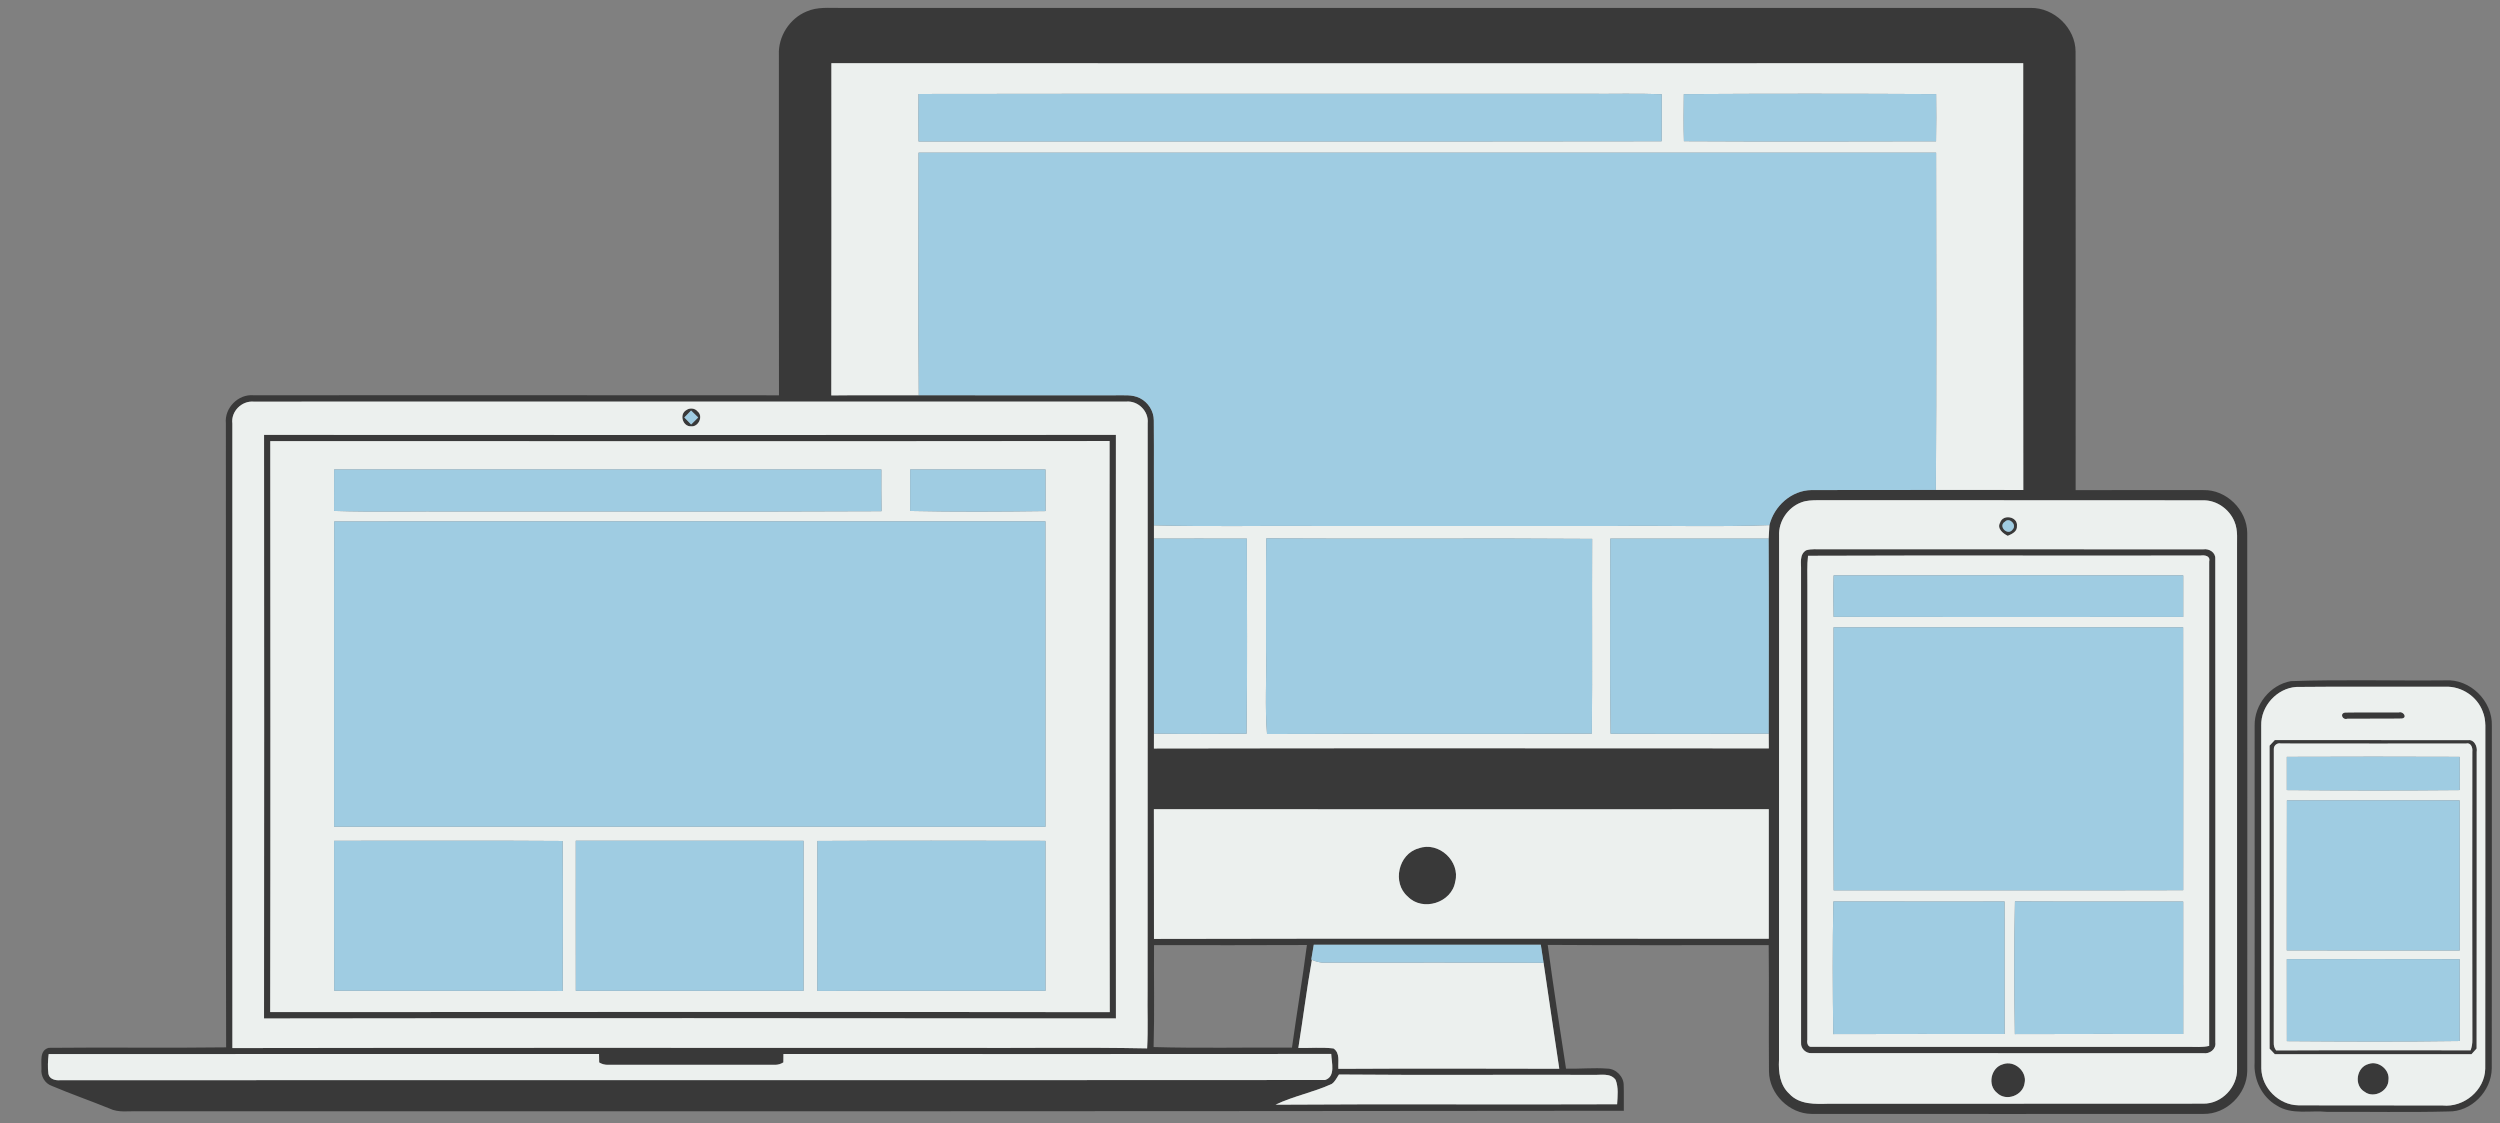 <?xml version="1.0" encoding="UTF-8" ?>
<!DOCTYPE svg PUBLIC "-//W3C//DTD SVG 1.1//EN" "http://www.w3.org/Graphics/SVG/1.1/DTD/svg11.dtd">
<svg viewBox="0 0 868 390" version="1.1" xmlns="http://www.w3.org/2000/svg">
<rect x="0" y="0" width="868" height="390" fill="#808080" stroke="none"/>
<g id="#393939ff">
<path fill="#393939" opacity="1.00" d=" M 280.06 3.98 C 283.80 2.31 287.98 2.80 291.96 2.75 C 429.66 2.75 567.36 2.75 705.05 2.75 C 713.21 2.62 720.63 9.77 720.64 17.96 C 720.70 68.70 720.67 119.44 720.66 170.18 C 735.44 170.13 750.23 170.16 765.02 170.16 C 772.98 169.95 780.13 177.02 780.24 184.95 C 780.27 247.29 780.29 309.63 780.24 371.97 C 780.10 379.89 772.99 386.91 765.03 386.75 C 719.68 386.77 674.32 386.79 628.97 386.75 C 621.21 386.68 614.30 379.83 614.19 372.08 C 614.06 357.44 614.26 342.79 614.09 328.15 C 588.52 328.11 562.94 328.26 537.37 328.07 C 539.29 342.41 541.52 356.72 543.72 371.03 C 548.49 371.17 553.27 370.65 558.04 371.02 C 561.10 371.04 563.82 373.84 563.75 376.90 C 563.85 379.82 563.74 382.74 563.79 385.66 C 391.88 385.85 219.96 385.87 48.05 385.84 C 44.72 385.70 41.17 386.41 38.05 384.89 C 31.39 382.18 24.59 379.82 17.98 377.02 C 15.51 376.16 14.10 373.57 14.40 371.03 C 14.46 368.51 13.67 364.65 16.92 363.81 C 37.44 363.58 57.98 363.92 78.51 363.64 C 78.31 291.42 78.49 219.20 78.42 146.97 C 77.89 141.67 82.69 136.77 88.01 137.23 C 148.82 137.23 209.64 137.19 270.46 137.25 C 270.40 97.85 270.45 58.45 270.43 19.06 C 270.13 12.67 274.15 6.40 280.06 3.98 M 288.66 21.94 C 288.65 60.39 288.72 98.84 288.63 137.29 C 298.75 137.16 308.87 137.28 319.00 137.23 C 341.65 137.29 364.29 137.25 386.94 137.25 C 389.90 137.33 393.08 136.85 395.82 138.26 C 398.65 139.69 400.59 142.74 400.60 145.93 C 400.70 158.08 400.58 170.24 400.65 182.39 C 400.65 183.92 400.65 185.46 400.65 187.00 C 400.62 209.57 400.63 232.13 400.65 254.70 C 400.64 256.42 400.64 258.15 400.64 259.88 C 471.80 259.74 542.97 259.83 614.13 259.84 C 614.11 258.13 614.10 256.43 614.10 254.73 C 614.12 232.15 614.19 209.58 614.07 187.00 C 614.14 185.44 614.24 183.89 614.34 182.33 C 615.98 175.67 621.99 170.24 628.99 170.15 C 643.37 170.08 657.76 170.17 672.14 170.11 C 682.26 170.12 692.37 170.07 702.49 170.13 C 702.40 120.74 702.47 71.34 702.46 21.94 C 564.52 21.98 426.59 21.99 288.66 21.94 M 80.68 147.05 C 80.69 219.33 80.67 291.61 80.69 363.89 C 164.47 363.73 248.25 363.85 332.03 363.82 C 354.11 363.94 376.21 363.57 398.28 364.00 C 398.65 357.35 398.33 350.68 398.44 344.02 C 398.50 278.33 398.45 212.63 398.47 146.94 C 398.91 142.82 395.18 139.09 391.06 139.43 C 290.06 139.40 189.05 139.45 88.05 139.45 C 83.90 139.11 80.13 142.88 80.68 147.05 M 625.41 174.43 C 620.75 176.16 617.47 180.99 617.70 185.99 C 617.65 246.66 617.72 307.34 617.67 368.02 C 617.44 372.17 617.97 376.76 621.22 379.73 C 624.73 383.60 630.26 383.34 635.02 383.21 C 678.33 383.18 721.64 383.24 764.95 383.18 C 771.37 383.32 776.97 377.37 776.70 371.00 C 776.69 311.01 776.70 251.01 776.70 191.02 C 776.60 187.69 777.14 184.19 775.78 181.04 C 774.02 176.79 769.64 173.65 764.99 173.71 C 720.33 173.64 675.67 173.72 631.02 173.67 C 629.13 173.70 627.19 173.74 625.41 174.43 M 400.63 280.95 C 400.68 295.96 400.62 310.97 400.66 325.99 C 471.81 325.83 542.97 325.93 614.12 325.93 C 614.09 310.94 614.09 295.95 614.12 280.96 C 542.96 280.98 471.79 281.00 400.63 280.95 M 400.68 328.14 C 400.58 339.93 400.87 351.74 400.53 363.54 C 416.53 364.00 432.56 363.63 448.57 363.72 C 450.23 351.84 452.21 340.00 453.76 328.11 C 436.07 328.21 418.37 328.15 400.68 328.14 M 456.14 328.01 C 455.85 329.72 455.56 331.44 455.27 333.16 L 455.49 333.24 C 453.69 343.40 452.42 353.65 450.78 363.85 C 454.85 363.92 458.94 363.55 462.99 364.02 C 465.36 365.62 464.51 368.69 464.69 371.10 C 490.25 370.95 515.82 371.02 541.38 371.07 C 539.58 358.81 537.69 346.56 535.93 334.30 C 535.62 332.20 535.30 330.11 534.97 328.02 C 508.70 328.03 482.42 328.04 456.14 328.01 M 16.90 365.97 C 16.64 368.26 16.49 370.58 16.82 372.88 C 17.18 374.75 19.40 375.22 21.02 375.04 C 167.36 374.97 313.71 375.08 460.05 374.98 C 463.82 373.78 462.31 368.89 462.20 365.93 C 398.81 366.00 335.41 365.96 272.02 365.94 C 272.01 366.67 271.99 368.13 271.99 368.86 C 271.09 369.43 270.13 369.71 269.08 369.71 C 249.69 369.70 230.30 369.70 210.91 369.71 C 209.88 369.70 208.92 369.43 208.03 368.88 C 208.02 368.15 207.99 366.68 207.98 365.94 C 144.29 365.98 80.59 365.95 16.90 365.97 M 462.37 376.35 C 456.06 379.25 449.08 380.56 442.85 383.55 C 482.38 383.27 521.92 383.57 561.46 383.40 C 561.62 380.60 561.99 377.57 560.94 374.92 C 559.10 372.41 555.70 373.33 553.06 373.19 C 523.67 373.10 494.27 373.33 464.88 373.07 C 464.11 374.20 463.54 375.57 462.37 376.35 Z" />
<path fill="#393939" opacity="1.00" d=" M 238.34 142.36 C 239.42 141.53 241.31 141.69 242.18 142.82 C 244.32 144.51 242.48 148.35 239.90 148.02 C 237.04 148.16 235.70 143.77 238.34 142.36 M 237.60 144.94 C 238.38 145.75 239.17 146.57 239.96 147.38 C 240.78 146.57 241.60 145.76 242.41 144.95 C 241.59 144.14 240.77 143.34 239.94 142.54 C 239.16 143.34 238.38 144.14 237.60 144.94 Z" />
<path fill="#393939" opacity="1.00" d=" M 91.68 150.99 C 190.27 151.05 288.86 151.05 387.44 150.99 C 387.39 218.53 387.38 286.06 387.45 353.60 C 288.86 353.48 190.26 353.47 91.67 353.61 C 91.75 286.07 91.72 218.53 91.68 150.99 M 93.84 153.15 C 93.87 219.23 93.94 285.32 93.81 351.40 C 190.97 351.34 288.15 351.30 385.31 351.42 C 385.14 285.32 385.27 219.22 385.25 153.12 C 288.11 153.24 190.98 153.17 93.84 153.15 Z" />
<path fill="#393939" opacity="1.00" d=" M 694.44 181.44 C 695.42 178.37 700.65 179.35 700.29 182.62 C 700.45 184.57 698.59 185.39 697.10 186.05 C 695.44 185.24 693.23 183.50 694.44 181.44 M 696.16 181.09 C 693.50 182.75 697.25 186.30 698.86 183.73 C 700.27 182.15 697.65 179.56 696.16 181.09 Z" />
<path fill="#393939" opacity="1.00" d=" M 627.09 191.06 C 628.97 190.47 630.99 190.78 632.94 190.71 C 676.97 190.74 721.01 190.73 765.05 190.72 C 767.00 190.42 769.27 191.80 769.15 193.96 C 769.21 249.96 769.17 305.98 769.17 361.99 C 769.49 364.28 767.19 365.99 765.06 365.67 C 719.67 365.63 674.27 365.68 628.88 365.65 C 626.99 365.77 625.17 364.01 625.33 362.11 C 625.33 307.42 625.35 252.74 625.32 198.05 C 625.43 195.68 624.61 192.54 627.09 191.06 M 627.53 202.95 C 627.51 255.64 627.56 308.33 627.51 361.02 C 627.30 362.07 627.67 363.67 629.08 363.46 C 672.69 363.49 716.31 363.47 759.93 363.47 C 762.29 363.46 764.69 363.70 767.02 363.13 C 767.03 307.06 767.02 250.99 767.03 194.92 C 767.51 192.97 765.43 192.68 764.06 192.88 C 718.62 192.97 673.18 192.79 627.75 192.97 C 627.36 196.28 627.56 199.62 627.53 202.95 Z" />
<path fill="#393939" opacity="1.00" d=" M 795.39 236.49 C 813.24 235.87 831.15 236.40 849.02 236.22 C 857.63 235.66 865.45 243.38 865.17 251.97 C 865.15 291.62 865.21 331.28 865.14 370.93 C 865.05 378.84 858.03 386.11 850.01 385.90 C 836.02 386.27 822.02 385.95 808.03 386.05 C 802.16 385.41 795.67 387.22 790.42 383.79 C 785.29 380.83 782.42 374.79 782.80 368.95 C 782.84 329.96 782.81 290.96 782.81 251.97 C 782.67 244.69 788.19 237.78 795.39 236.49 M 797.31 238.51 C 790.57 238.93 784.91 245.18 785.10 251.92 C 785.13 291.61 785.07 331.30 785.13 370.99 C 785.26 377.71 791.20 383.64 797.93 383.76 C 814.63 383.86 831.34 383.75 848.05 383.82 C 855.42 384.58 862.69 378.59 862.87 371.10 C 862.95 333.06 862.87 295.02 862.91 256.99 C 862.81 253.66 863.33 250.17 861.99 247.02 C 860.06 241.80 854.64 238.24 849.09 238.43 C 831.83 238.49 814.57 238.33 797.31 238.51 Z" />
<path fill="#393939" opacity="1.00" d=" M 814.27 247.39 C 820.48 247.27 826.71 247.40 832.93 247.34 C 834.28 246.84 836.03 249.11 833.94 249.48 C 827.64 249.61 821.33 249.47 815.03 249.54 C 813.27 250.15 812.23 247.62 814.27 247.39 Z" />
<path fill="#393939" opacity="1.00" d=" M 787.99 258.89 C 788.58 258.23 789.20 257.58 789.82 256.94 C 812.23 257.00 834.63 256.93 857.04 256.97 C 859.11 256.75 860.22 259.28 859.91 261.04 C 859.88 295.38 859.95 329.71 859.88 364.05 C 859.28 364.70 858.69 365.36 858.11 366.01 C 835.34 365.99 812.57 365.99 789.80 366.01 C 789.19 365.37 788.59 364.73 788.00 364.09 C 787.99 329.02 788.02 293.96 787.99 258.89 M 789.47 260.08 C 789.47 294.07 789.50 328.06 789.45 362.05 C 789.40 363.02 789.67 363.91 790.27 364.71 C 812.77 364.60 835.28 364.68 857.79 364.67 C 858.23 363.47 858.44 362.23 858.40 360.95 C 858.34 327.64 858.35 294.32 858.39 261.01 C 858.58 259.63 857.91 257.68 856.17 258.16 C 834.76 258.16 813.34 258.19 791.93 258.14 C 790.66 257.81 789.43 258.81 789.47 260.08 Z" />
<path fill="#393939" opacity="1.00" d=" M 492.54 294.55 C 499.46 291.97 507.12 299.03 505.25 306.13 C 504.05 313.45 493.95 316.63 488.79 311.30 C 483.25 306.57 485.48 296.45 492.54 294.55 Z" />
<path fill="#393939" opacity="1.00" d=" M 695.43 369.50 C 699.37 368.05 703.86 371.96 702.94 376.08 C 702.36 380.38 696.50 382.56 693.37 379.45 C 689.94 376.75 691.23 370.63 695.43 369.50 Z" />
<path fill="#393939" opacity="1.00" d=" M 822.38 369.41 C 825.75 368.18 829.75 371.34 829.29 374.92 C 829.28 378.87 824.17 381.49 821.00 379.08 C 817.17 376.88 818.13 370.50 822.38 369.41 Z" />
</g>
<g id="#ecf0eeff">
<path fill="#ecf0ee" opacity="1.00" d=" M 288.66 21.94 C 426.59 21.99 564.52 21.98 702.46 21.94 C 702.47 71.34 702.40 120.74 702.49 170.13 C 692.37 170.07 682.26 170.12 672.14 170.11 C 672.39 131.07 672.25 92.03 672.22 53.00 C 554.45 53.00 436.68 53.00 318.92 53.00 C 318.92 81.08 318.77 109.15 319.00 137.23 C 308.87 137.28 298.75 137.16 288.63 137.29 C 288.72 98.84 288.65 60.39 288.66 21.94 M 318.91 32.63 C 318.85 38.12 318.87 43.61 318.92 49.11 C 404.92 49.07 490.92 49.19 576.92 49.05 C 577.00 43.60 576.94 38.16 576.96 32.71 C 568.31 32.39 559.65 32.66 550.99 32.57 C 473.63 32.61 396.27 32.50 318.91 32.63 M 584.62 32.68 C 584.56 38.13 584.47 43.58 584.66 49.03 C 613.84 49.19 643.02 49.12 672.20 49.06 C 672.32 43.60 672.29 38.13 672.23 32.67 C 643.03 32.52 613.82 32.50 584.62 32.68 Z" />
<path fill="#ecf0ee" opacity="1.00" d=" M 80.68 147.05 C 80.13 142.88 83.90 139.11 88.05 139.45 C 189.05 139.45 290.06 139.40 391.06 139.43 C 395.18 139.09 398.91 142.82 398.47 146.94 C 398.45 212.63 398.50 278.33 398.44 344.02 C 398.33 350.68 398.65 357.35 398.28 364.00 C 376.21 363.57 354.11 363.94 332.03 363.82 C 248.25 363.85 164.47 363.73 80.69 363.89 C 80.67 291.61 80.69 219.33 80.68 147.05 M 238.34 142.36 C 235.70 143.77 237.04 148.16 239.90 148.02 C 242.48 148.35 244.32 144.51 242.18 142.82 C 241.31 141.69 239.42 141.53 238.34 142.36 M 91.68 150.99 C 91.72 218.53 91.75 286.07 91.67 353.61 C 190.26 353.47 288.86 353.48 387.45 353.60 C 387.38 286.06 387.39 218.53 387.44 150.99 C 288.86 151.05 190.27 151.05 91.68 150.99 Z" />
<path fill="#ecf0ee" opacity="1.00" d=" M 93.84 153.15 C 190.98 153.17 288.11 153.24 385.25 153.12 C 385.27 219.22 385.14 285.32 385.31 351.42 C 288.15 351.30 190.97 351.34 93.81 351.40 C 93.94 285.32 93.87 219.23 93.84 153.15 M 116.01 163.00 C 115.99 167.80 116.02 172.60 115.98 177.40 C 130.30 177.85 144.65 177.46 158.98 177.59 C 208.01 177.52 257.05 177.73 306.07 177.49 C 305.96 172.66 306.01 167.83 306.01 163.00 C 242.68 163.00 179.34 163.00 116.01 163.00 M 316.01 163.00 C 316.00 167.81 316.00 172.61 316.00 177.41 C 331.66 177.74 347.35 177.66 363.02 177.45 C 362.98 172.63 363.00 167.81 363.00 162.99 C 347.34 163.03 331.67 162.98 316.01 163.00 M 116.04 181.06 C 115.94 216.38 116.03 251.71 116.00 287.04 C 198.33 287.07 280.66 287.03 362.99 287.06 C 363.00 251.71 363.03 216.36 362.97 181.01 C 280.66 181.02 198.35 180.94 116.04 181.06 M 116.00 291.92 C 116.02 309.27 115.96 326.63 116.03 343.99 C 142.48 344.06 168.92 343.93 195.37 344.07 C 195.44 326.71 195.50 309.35 195.34 291.99 C 168.90 291.80 142.45 291.95 116.00 291.92 M 199.91 291.91 C 199.91 309.27 199.88 326.63 199.92 344.00 C 226.29 344.01 252.65 344.00 279.01 344.01 C 278.99 326.64 279.01 309.28 279.00 291.92 C 252.64 291.88 226.27 291.91 199.91 291.91 M 283.80 291.98 C 283.67 309.33 283.74 326.70 283.77 344.06 C 310.18 343.93 336.59 344.04 363.01 344.01 C 362.99 326.65 363.01 309.29 363.00 291.94 C 336.60 291.91 310.20 291.83 283.80 291.98 Z" />
<path fill="#ecf0ee" opacity="1.00" d=" M 625.41 174.43 C 627.19 173.74 629.13 173.70 631.02 173.67 C 675.67 173.72 720.33 173.64 764.99 173.71 C 769.64 173.65 774.02 176.79 775.78 181.04 C 777.14 184.19 776.60 187.69 776.70 191.02 C 776.70 251.01 776.69 311.01 776.70 371.00 C 776.97 377.37 771.37 383.32 764.95 383.18 C 721.64 383.24 678.33 383.18 635.02 383.21 C 630.26 383.34 624.73 383.60 621.22 379.73 C 617.97 376.76 617.44 372.17 617.67 368.02 C 617.72 307.34 617.65 246.66 617.70 185.99 C 617.47 180.99 620.75 176.16 625.41 174.43 M 694.44 181.44 C 693.23 183.50 695.44 185.24 697.10 186.05 C 698.59 185.39 700.45 184.57 700.29 182.62 C 700.65 179.35 695.42 178.37 694.44 181.44 M 627.09 191.06 C 624.61 192.54 625.43 195.68 625.32 198.05 C 625.35 252.74 625.33 307.42 625.33 362.11 C 625.17 364.01 626.99 365.77 628.88 365.65 C 674.27 365.68 719.67 365.63 765.06 365.67 C 767.19 365.99 769.49 364.28 769.17 361.99 C 769.17 305.98 769.21 249.96 769.15 193.96 C 769.27 191.80 767.00 190.42 765.05 190.72 C 721.01 190.73 676.97 190.74 632.94 190.71 C 630.99 190.78 628.97 190.47 627.09 191.06 M 695.43 369.50 C 691.23 370.63 689.94 376.75 693.37 379.45 C 696.50 382.56 702.36 380.38 702.94 376.08 C 703.86 371.96 699.37 368.05 695.43 369.50 Z" />
<path fill="#ecf0ee" opacity="1.00" d=" M 400.65 182.39 C 419.74 182.92 438.84 182.47 457.93 182.62 C 492.28 182.62 526.63 182.62 560.99 182.62 C 578.77 182.43 596.57 182.99 614.34 182.33 C 614.24 183.89 614.14 185.44 614.07 187.00 C 595.74 186.98 577.41 186.98 559.09 187.01 C 559.08 209.59 558.88 232.18 559.19 254.76 C 577.49 254.81 595.80 254.85 614.10 254.73 C 614.10 256.43 614.11 258.13 614.13 259.84 C 542.97 259.83 471.80 259.74 400.64 259.88 C 400.64 258.15 400.64 256.42 400.65 254.70 C 411.37 254.87 422.09 254.81 432.81 254.75 C 433.12 232.18 432.91 209.59 432.91 187.01 C 422.16 186.97 411.40 187.00 400.65 187.00 C 400.65 185.46 400.65 183.92 400.65 182.39 M 439.65 186.93 C 439.46 199.95 439.63 212.97 439.57 225.98 C 439.80 235.60 439.12 245.27 439.91 254.85 C 477.50 254.67 515.11 254.94 552.70 254.71 C 552.89 232.18 552.69 209.64 552.80 187.10 C 515.09 186.82 477.37 187.16 439.65 186.93 Z" />
<path fill="#ecf0ee" opacity="1.00" d=" M 627.53 202.95 C 627.56 199.62 627.36 196.28 627.75 192.97 C 673.18 192.79 718.62 192.97 764.06 192.88 C 765.43 192.68 767.51 192.97 767.03 194.92 C 767.02 250.99 767.03 307.06 767.02 363.13 C 764.69 363.70 762.29 363.46 759.93 363.47 C 716.31 363.47 672.69 363.49 629.08 363.46 C 627.67 363.67 627.30 362.07 627.51 361.02 C 627.56 308.33 627.51 255.64 627.53 202.95 M 636.63 199.79 C 636.49 204.59 636.50 209.39 636.63 214.18 C 677.09 214.25 717.56 214.24 758.02 214.19 C 758.02 209.39 758.02 204.59 758.02 199.79 C 717.56 199.69 677.09 199.69 636.63 199.79 M 636.61 217.81 C 636.55 248.25 636.46 278.69 636.65 309.12 C 677.10 309.10 717.56 309.19 758.01 309.08 C 758.01 278.65 758.04 248.23 757.99 217.81 C 717.53 217.76 677.07 217.75 636.61 217.81 M 636.55 312.98 C 636.22 328.32 636.31 343.69 636.50 359.04 C 656.33 358.95 676.16 359.02 696.00 359.00 C 696.02 343.67 696.02 328.33 695.99 313.00 C 676.17 312.99 656.36 313.03 636.55 312.98 M 699.59 312.96 C 699.25 328.31 699.31 343.69 699.56 359.04 C 719.05 358.94 738.53 359.02 758.02 359.01 C 758.01 343.68 758.02 328.35 758.01 313.02 C 738.54 312.95 719.06 313.07 699.59 312.96 Z" />
<path fill="#ecf0ee" opacity="1.00" d=" M 797.31 238.51 C 814.57 238.33 831.83 238.49 849.09 238.43 C 854.64 238.24 860.06 241.80 861.99 247.02 C 863.33 250.17 862.81 253.66 862.91 256.99 C 862.87 295.02 862.95 333.06 862.87 371.10 C 862.69 378.59 855.42 384.58 848.05 383.82 C 831.34 383.75 814.63 383.86 797.93 383.76 C 791.20 383.64 785.26 377.71 785.13 370.99 C 785.07 331.30 785.13 291.61 785.10 251.92 C 784.91 245.18 790.57 238.93 797.31 238.51 M 814.27 247.39 C 812.23 247.62 813.27 250.15 815.03 249.54 C 821.33 249.47 827.64 249.61 833.94 249.48 C 836.03 249.11 834.28 246.84 832.93 247.34 C 826.71 247.40 820.48 247.27 814.27 247.39 M 787.99 258.89 C 788.02 293.96 787.99 329.02 788.00 364.09 C 788.59 364.73 789.19 365.37 789.80 366.01 C 812.57 365.99 835.34 365.99 858.11 366.01 C 858.69 365.36 859.28 364.70 859.88 364.05 C 859.95 329.71 859.88 295.38 859.91 261.04 C 860.22 259.28 859.11 256.75 857.04 256.97 C 834.63 256.93 812.23 257.00 789.82 256.94 C 789.20 257.58 788.58 258.23 787.99 258.89 M 822.38 369.41 C 818.13 370.50 817.17 376.88 821.00 379.08 C 824.17 381.49 829.28 378.87 829.29 374.92 C 829.75 371.34 825.75 368.18 822.38 369.41 Z" />
<path fill="#ecf0ee" opacity="1.00" d=" M 789.47 260.08 C 789.43 258.81 790.66 257.81 791.93 258.14 C 813.34 258.19 834.76 258.16 856.17 258.16 C 857.91 257.68 858.58 259.63 858.39 261.01 C 858.35 294.32 858.34 327.64 858.40 360.95 C 858.44 362.23 858.23 363.47 857.79 364.67 C 835.28 364.68 812.77 364.60 790.27 364.71 C 789.67 363.91 789.40 363.02 789.45 362.05 C 789.50 328.06 789.47 294.07 789.47 260.08 M 793.98 262.78 C 793.96 266.63 793.97 270.47 793.98 274.32 C 813.98 274.49 834.00 274.50 854.00 274.32 C 854.03 270.47 854.04 266.63 854.00 262.78 C 833.99 262.70 813.98 262.70 793.98 262.78 M 794.01 277.89 C 793.95 295.25 794.02 312.62 793.97 329.98 C 813.98 330.02 834.00 330.00 854.01 329.99 C 854.01 312.63 854.03 295.27 854.00 277.90 C 834.00 277.86 814.00 277.89 794.01 277.89 M 793.98 333.02 C 793.99 342.51 793.96 352.00 794.00 361.49 C 814.00 361.63 834.02 361.73 854.01 361.44 C 854.02 351.97 854.02 342.50 854.01 333.03 C 834.00 332.97 813.99 333.00 793.98 333.02 Z" />
<path fill="#ecf0ee" opacity="1.00" d=" M 400.63 280.95 C 471.79 281.00 542.96 280.98 614.12 280.96 C 614.09 295.95 614.09 310.94 614.12 325.93 C 542.97 325.93 471.81 325.83 400.66 325.99 C 400.62 310.97 400.68 295.96 400.63 280.95 M 492.54 294.55 C 485.48 296.45 483.25 306.57 488.79 311.30 C 493.95 316.63 504.05 313.45 505.25 306.13 C 507.12 299.03 499.46 291.97 492.54 294.55 Z" />
<path fill="#ecf0ee" opacity="1.00" d=" M 450.78 363.85 C 452.42 353.65 453.69 343.40 455.49 333.24 C 456.61 333.75 457.77 334.07 458.99 334.22 C 484.64 334.27 510.29 334.10 535.93 334.30 C 537.69 346.56 539.58 358.81 541.38 371.07 C 515.82 371.02 490.25 370.95 464.69 371.10 C 464.51 368.69 465.36 365.62 462.99 364.02 C 458.94 363.55 454.85 363.92 450.78 363.85 Z" />
<path fill="#ecf0ee" opacity="1.00" d=" M 16.90 365.97 C 80.59 365.95 144.29 365.98 207.98 365.94 C 207.99 366.68 208.02 368.15 208.03 368.88 C 208.92 369.43 209.88 369.70 210.91 369.71 C 230.30 369.70 249.69 369.70 269.08 369.71 C 270.13 369.71 271.09 369.43 271.99 368.86 C 271.99 368.13 272.01 366.67 272.02 365.94 C 335.41 365.96 398.81 366.00 462.20 365.93 C 462.31 368.89 463.82 373.78 460.05 374.98 C 313.71 375.08 167.36 374.97 21.02 375.04 C 19.40 375.22 17.18 374.75 16.82 372.88 C 16.49 370.58 16.64 368.26 16.90 365.97 Z" />
<path fill="#ecf0ee" opacity="1.00" d=" M 462.37 376.35 C 463.54 375.57 464.11 374.20 464.88 373.07 C 494.27 373.33 523.67 373.10 553.06 373.19 C 555.70 373.33 559.10 372.41 560.94 374.92 C 561.99 377.57 561.62 380.60 561.46 383.40 C 521.92 383.57 482.38 383.27 442.85 383.55 C 449.08 380.56 456.06 379.25 462.37 376.35 Z" />
</g>
<g id="#9fcce2ff">
<path fill="#9fcce2" opacity="1.00" d=" M 318.91 32.63 C 396.27 32.50 473.63 32.61 550.99 32.57 C 559.65 32.66 568.31 32.39 576.96 32.71 C 576.94 38.16 577.00 43.60 576.92 49.05 C 490.92 49.19 404.92 49.07 318.92 49.11 C 318.87 43.61 318.85 38.12 318.91 32.63 Z" />
<path fill="#9fcce2" opacity="1.00" d=" M 584.62 32.68 C 613.82 32.50 643.03 32.52 672.23 32.67 C 672.29 38.13 672.32 43.60 672.20 49.06 C 643.02 49.12 613.84 49.19 584.66 49.03 C 584.47 43.58 584.56 38.13 584.62 32.68 Z" />
<path fill="#9fcce2" opacity="1.00" d=" M 318.92 53.00 C 436.68 53.00 554.45 53.00 672.22 53.00 C 672.25 92.03 672.39 131.07 672.14 170.11 C 657.76 170.17 643.37 170.08 628.99 170.15 C 621.99 170.24 615.98 175.67 614.34 182.33 C 596.57 182.99 578.77 182.43 560.99 182.62 C 526.63 182.62 492.28 182.62 457.93 182.62 C 438.84 182.47 419.74 182.92 400.65 182.39 C 400.58 170.24 400.70 158.08 400.60 145.93 C 400.59 142.74 398.65 139.69 395.82 138.26 C 393.08 136.85 389.90 137.33 386.94 137.25 C 364.29 137.25 341.65 137.29 319.00 137.23 C 318.77 109.15 318.92 81.08 318.92 53.00 Z" />
<path fill="#9fcce2" opacity="1.00" d=" M 237.60 144.94 C 238.38 144.14 239.16 143.34 239.94 142.54 C 240.77 143.34 241.59 144.14 242.41 144.95 C 241.60 145.76 240.78 146.57 239.96 147.38 C 239.17 146.57 238.38 145.75 237.60 144.94 Z" />
<path fill="#9fcce2" opacity="1.00" d=" M 116.01 163.00 C 179.34 163.00 242.68 163.00 306.01 163.00 C 306.01 167.83 305.96 172.66 306.07 177.49 C 257.05 177.73 208.01 177.52 158.98 177.59 C 144.65 177.46 130.30 177.85 115.98 177.40 C 116.02 172.60 115.99 167.80 116.01 163.00 Z" />
<path fill="#9fcce2" opacity="1.00" d=" M 316.01 163.00 C 331.67 162.98 347.34 163.03 363.00 162.99 C 363.00 167.81 362.98 172.63 363.02 177.45 C 347.35 177.66 331.66 177.74 316.00 177.41 C 316.00 172.61 316.00 167.81 316.01 163.00 Z" />
<path fill="#9fcce2" opacity="1.00" d=" M 116.04 181.06 C 198.35 180.94 280.66 181.02 362.97 181.01 C 363.03 216.36 363.00 251.71 362.99 287.06 C 280.66 287.03 198.33 287.07 116.00 287.04 C 116.03 251.71 115.94 216.38 116.04 181.06 Z" />
<path fill="#9fcce2" opacity="1.00" d=" M 696.16 181.09 C 697.65 179.56 700.27 182.15 698.86 183.73 C 697.25 186.30 693.50 182.75 696.16 181.09 Z" />
<path fill="#9fcce2" opacity="1.00" d=" M 400.65 187.00 C 411.40 187.00 422.16 186.97 432.91 187.01 C 432.91 209.59 433.12 232.18 432.81 254.75 C 422.09 254.81 411.37 254.87 400.65 254.70 C 400.63 232.13 400.62 209.57 400.65 187.00 Z" />
<path fill="#9fcce2" opacity="1.00" d=" M 439.65 186.93 C 477.37 187.16 515.09 186.82 552.80 187.10 C 552.69 209.64 552.89 232.18 552.70 254.71 C 515.11 254.94 477.50 254.67 439.91 254.85 C 439.12 245.27 439.80 235.60 439.57 225.98 C 439.63 212.97 439.46 199.95 439.65 186.93 Z" />
<path fill="#9fcce2" opacity="1.00" d=" M 559.09 187.01 C 577.41 186.98 595.74 186.98 614.07 187.00 C 614.19 209.58 614.12 232.15 614.10 254.73 C 595.80 254.85 577.49 254.81 559.19 254.76 C 558.88 232.18 559.08 209.59 559.09 187.01 Z" />
<path fill="#9fcce2" opacity="1.00" d=" M 636.63 199.79 C 677.09 199.69 717.56 199.69 758.02 199.79 C 758.02 204.59 758.02 209.39 758.02 214.19 C 717.56 214.24 677.09 214.25 636.63 214.18 C 636.50 209.39 636.49 204.59 636.63 199.79 Z" />
<path fill="#9fcce2" opacity="1.00" d=" M 636.61 217.81 C 677.07 217.75 717.53 217.76 757.99 217.81 C 758.04 248.23 758.01 278.65 758.01 309.08 C 717.56 309.19 677.10 309.10 636.65 309.12 C 636.46 278.69 636.55 248.25 636.61 217.81 Z" />
<path fill="#9fcce2" opacity="1.00" d=" M 793.98 262.78 C 813.98 262.70 833.99 262.70 854.00 262.78 C 854.04 266.63 854.03 270.47 854.00 274.32 C 834.00 274.50 813.98 274.49 793.98 274.32 C 793.97 270.47 793.96 266.63 793.98 262.78 Z" />
<path fill="#9fcce2" opacity="1.00" d=" M 794.01 277.89 C 814.00 277.89 834.00 277.86 854.00 277.90 C 854.03 295.27 854.01 312.63 854.01 329.99 C 834.00 330.00 813.98 330.02 793.97 329.98 C 794.02 312.62 793.95 295.25 794.01 277.89 Z" />
<path fill="#9fcce2" opacity="1.00" d=" M 116.00 291.92 C 142.45 291.95 168.90 291.80 195.34 291.99 C 195.50 309.35 195.44 326.71 195.37 344.07 C 168.92 343.93 142.48 344.06 116.03 343.99 C 115.96 326.63 116.02 309.27 116.00 291.92 Z" />
<path fill="#9fcce2" opacity="1.00" d=" M 199.91 291.91 C 226.27 291.91 252.64 291.88 279.00 291.92 C 279.01 309.28 278.99 326.64 279.01 344.01 C 252.65 344.00 226.29 344.01 199.92 344.00 C 199.88 326.63 199.91 309.27 199.91 291.91 Z" />
<path fill="#9fcce2" opacity="1.00" d=" M 283.80 291.98 C 310.20 291.83 336.60 291.91 363.00 291.94 C 363.01 309.29 362.99 326.65 363.01 344.01 C 336.59 344.04 310.18 343.93 283.77 344.06 C 283.74 326.70 283.67 309.33 283.80 291.98 Z" />
<path fill="#9fcce2" opacity="1.00" d=" M 636.55 312.98 C 656.36 313.03 676.17 312.99 695.99 313.00 C 696.02 328.33 696.02 343.67 696.00 359.00 C 676.16 359.02 656.33 358.95 636.50 359.04 C 636.31 343.69 636.22 328.32 636.55 312.98 Z" />
<path fill="#9fcce2" opacity="1.00" d=" M 699.59 312.96 C 719.06 313.07 738.54 312.95 758.01 313.02 C 758.02 328.35 758.01 343.68 758.02 359.01 C 738.53 359.02 719.05 358.94 699.56 359.04 C 699.31 343.69 699.25 328.31 699.59 312.96 Z" />
<path fill="#9fcce2" opacity="1.00" d=" M 456.14 328.01 C 482.42 328.04 508.70 328.03 534.97 328.02 C 535.30 330.11 535.62 332.20 535.93 334.30 C 510.29 334.10 484.64 334.27 458.99 334.22 C 457.77 334.07 456.61 333.75 455.49 333.24 L 455.27 333.16 C 455.56 331.44 455.85 329.72 456.14 328.01 Z" />
<path fill="#9fcce2" opacity="1.00" d=" M 793.98 333.02 C 813.99 333.00 834.00 332.97 854.01 333.03 C 854.02 342.50 854.02 351.97 854.01 361.44 C 834.02 361.73 814.00 361.63 794.00 361.49 C 793.96 352.00 793.99 342.51 793.98 333.02 Z" />
</g>
</svg>
